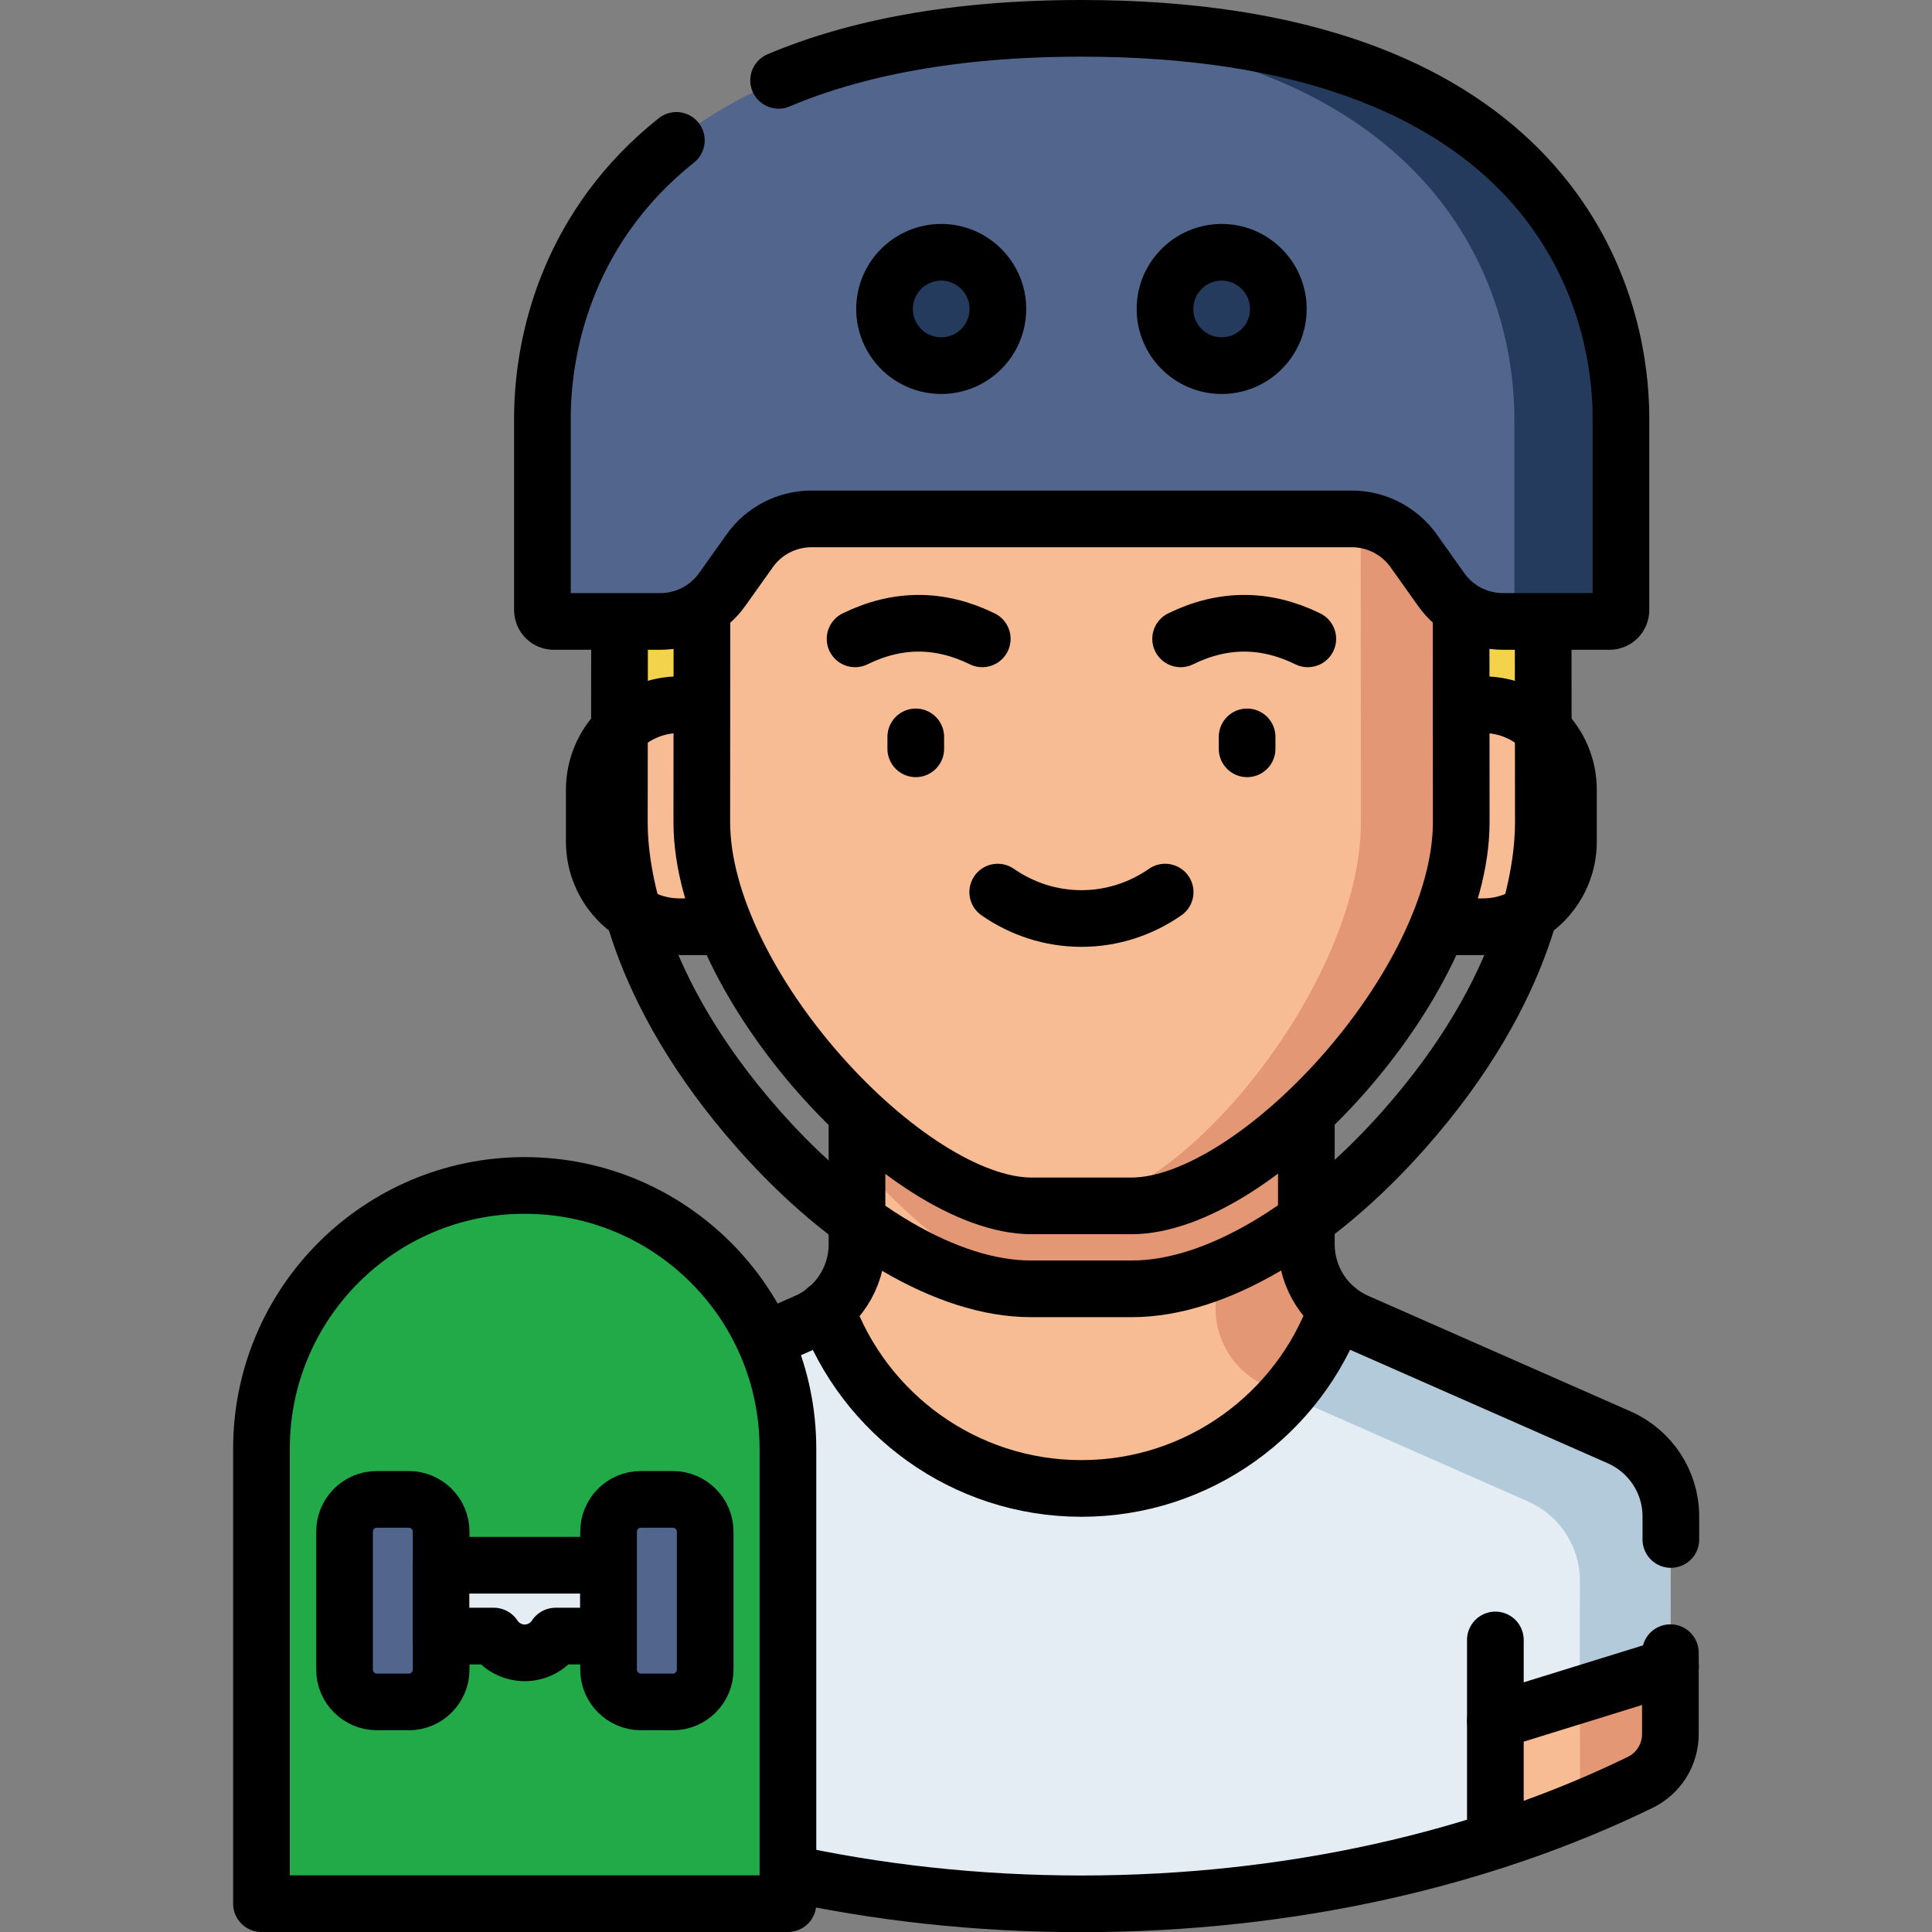 <?xml version="1.0" encoding="UTF-8"?>
<svg id="Layer_2" data-name="Layer 2" xmlns="http://www.w3.org/2000/svg" xmlns:xlink="http://www.w3.org/1999/xlink" viewBox="0 0 120 120">
  <rect x="0" y="0" width="120" height="120" fill="#808080" stroke="none"/>
  <defs>
    <style>
      .cls-1 {
        fill: #f7bc94;
      }

      .cls-1, .cls-2, .cls-3, .cls-4, .cls-5, .cls-6, .cls-7, .cls-8, .cls-9 {
        stroke-width: 0px;
      }

      .cls-2 {
        fill: #e49775;
      }

      .cls-3 {
        fill: #52668d;
      }

      .cls-10 {
        stroke: #000;
        stroke-linecap: round;
        stroke-linejoin: round;
        stroke-width: 3.52px;
      }

      .cls-10, .cls-5 {
        fill: none;
      }

      .cls-4 {
        fill: #f4d34c;
      }

      .cls-6 {
        fill: #b3cada;
      }

      .cls-7 {
        fill: #243b5d;
      }

      .cls-11 {
        clip-path: url(#clippath);
      }

      .cls-8 {
        fill: #22a948;
      }

      .cls-9 {
        fill: #e4edf4;
      }
    </style>
    <clipPath id="clippath">
      <rect class="cls-5" width="120" height="120"/>
    </clipPath>
  </defs>
  <g id="Layer_1-2" data-name="Layer 1">
    <g class="cls-11">
      <g>
        <path class="cls-1" d="M103.75,94.17v13.53c0,1.28-.73,2.44-1.88,3-9.74,4.74-21.73,7.54-34.7,7.54s-24.96-2.8-34.7-7.54c-1.15-.56-1.88-1.72-1.88-3v-13.53c0-2.12,1.25-4.05,3.2-4.9l16.3-7.18c1.91-.84,3.14-2.73,3.14-4.81v-17.56h27.91v17.56c0,2.08,1.23,3.97,3.14,4.81l16.3,7.18c1.94.86,3.2,2.78,3.2,4.9"/>
        <path class="cls-2" d="M100.56,89.27l-16.3-7.18c-1.91-.84-3.14-2.73-3.14-4.81v-17.56h-27.91v12.3c4.23,4.97,9.59,8.66,13.6,8.66h6.19c.79,0,1.63-.15,2.5-.41v1c0,2.08,1.23,3.97,3.14,4.81l16.3,7.18c1.94.86,3.2,2.78,3.2,4.9v13.53c0,.25-.03.49-.08.73,1.29-.53,2.57-1.1,3.82-1.71,1.15-.56,1.88-1.72,1.88-3v-13.53c0-2.12-1.25-4.05-3.2-4.9"/>
        <path class="cls-9" d="M100.56,89.27l-16.3-7.18c-.45-.2-.86-.46-1.24-.77-2.34,6.49-8.56,11.13-15.85,11.13s-13.51-4.64-15.85-11.13c-.38.31-.79.57-1.24.77l-16.3,7.18c-1.94.86-3.2,2.78-3.2,4.9v13.53c0,1.28.73,2.44,1.88,3,9.74,4.74,21.73,7.54,34.7,7.54s24.96-2.8,34.7-7.54c1.15-.56,1.88-1.72,1.88-3v-13.53c0-2.12-1.25-4.05-3.2-4.9"/>
        <path class="cls-6" d="M103.75,107.71c-.02-14.01.07-13.81-.13-14.7-.37-1.66-1.51-3.05-3.07-3.73-16.09-7.23-16.36-6.98-17.53-7.95h0c-.71,1.95-1.76,3.75-3.12,5.31l15.03,6.63c1.94.86,3.2,2.78,3.2,4.9-.03,14.16.07,13.58-.08,14.26,1.68-.69,3.69-1.63,4.03-1.82,1.03-.59,1.67-1.69,1.67-2.89"/>
        <path class="cls-1" d="M103.76,103.51v4.2c0,1.28-.74,2.44-1.88,3-2.82,1.37-5.83,2.58-9,3.6v-7.43l10.88-3.37Z"/>
        <path class="cls-2" d="M98.13,105.25c0,6.86.04,6.62-.08,7.16,3.4-1.4,4.78-1.88,5.43-3.39.18-.42.27-.86.27-1.32,0-1.57,0-2.96,0-4.2l-5.63,1.74Z"/>
        <path class="cls-1" d="M41.46,106.88v7.43c-3.17-1.03-6.18-2.23-9-3.6-1.15-.56-1.88-1.72-1.88-3v-4.2l10.88,3.37Z"/>
        <path class="cls-10" d="M92.88,106.88l10.88-3.37"/>
        <path class="cls-10" d="M30.58,103.51l10.88,3.37"/>
        <path class="cls-10" d="M103.75,102.65v5.06c0,1.28-.73,2.44-1.88,3-9.74,4.74-21.73,7.54-34.7,7.54s-24.96-2.8-34.7-7.54c-1.15-.56-1.88-1.72-1.88-3v-13.53c0-2.12,1.25-4.05,3.2-4.9l16.3-7.18c1.91-.84,3.14-2.73,3.14-4.81v-17.56h27.91v17.56c0,2.08,1.23,3.97,3.14,4.81l16.3,7.18c1.94.86,3.2,2.78,3.2,4.9v1.44"/>
        <path class="cls-10" d="M92.88,101.86v12.45"/>
        <path class="cls-10" d="M41.46,101.86v12.45"/>
        <path class="cls-10" d="M83.02,81.32c-2.34,6.49-8.56,11.13-15.85,11.13s-13.51-4.64-15.85-11.13"/>
        <path class="cls-4" d="M95.86,47.3l-.02-28.93h-57.33l-.02,28.93h57.38Z"/>
        <path class="cls-1" d="M92.13,43.77h-6.67v13.79h6.67c2.92,0,5.29-2.37,5.29-5.29v-3.21c0-2.92-2.37-5.29-5.29-5.29"/>
        <path class="cls-1" d="M42.2,43.77h6.67v13.79h-6.67c-2.92,0-5.29-2.37-5.29-5.29v-3.21c0-2.92,2.37-5.29,5.29-5.29"/>
        <path class="cls-10" d="M92.13,43.77h-6.67v13.79h6.67c2.92,0,5.29-2.37,5.29-5.29v-3.21c0-2.92-2.37-5.29-5.29-5.29Z"/>
        <path class="cls-10" d="M42.2,43.77h6.67v13.79h-6.67c-2.92,0-5.29-2.37-5.29-5.29v-3.21c0-2.92,2.37-5.29,5.29-5.29Z"/>
        <path class="cls-1" d="M90.76,51.06c0,10.08-12.77,23.84-20.49,23.84h-6.19c-7.72,0-20.49-13.76-20.49-23.84l.02-27.52h47.13l.02,27.52Z"/>
        <path class="cls-2" d="M90.73,23.53h-6.22l.02,27.52c0,10.08-11.28,23.84-18.1,23.84h3.82c7.72,0,20.49-13.76,20.49-23.84l-.02-27.52Z"/>
        <path class="cls-10" d="M64,80.05c-5.09,0-11.4-3.69-16.86-9.87-7.82-8.84-8.67-16.29-8.67-19.09l.03-32.72h57.33l.03,32.72c0,2.8-.84,10.25-8.67,19.09-5.47,6.18-11.77,9.87-16.86,9.87h-6.33Z"/>
        <path class="cls-10" d="M90.76,51.06c0,10.08-12.77,23.84-20.49,23.84h-6.19c-7.72,0-20.49-13.76-20.49-23.84l.02-27.52h47.13l.02,27.52Z"/>
        <path class="cls-10" d="M56.88,45.77v.74"/>
        <path class="cls-10" d="M77.46,45.77v.74"/>
        <path class="cls-10" d="M73.33,39.68c2.63-1.29,5.27-1.29,7.9,0"/>
        <path class="cls-10" d="M61.01,39.68c-2.63-1.29-5.27-1.29-7.9,0"/>
        <path class="cls-10" d="M61.97,55.41c1.5,1.04,3.29,1.64,5.2,1.64s3.7-.6,5.2-1.64"/>
        <path class="cls-3" d="M67.17,32.24h-16.78c-1.53,0-2.97.74-3.85,1.99l-1.7,2.39c-.89,1.25-2.32,1.99-3.85,1.99h-6.62c-.39,0-.7-.32-.7-.7v-11.89c0-8.97,5.67-24.25,33.51-24.25s33.51,15.28,33.51,24.25v11.89c0,.39-.32.7-.7.7h-6.62c-1.53,0-2.97-.74-3.85-1.99l-1.7-2.39c-.89-1.25-2.32-1.99-3.85-1.99h-16.77Z"/>
        <path class="cls-7" d="M67.17,1.76c-1.14,0-2.24.03-3.31.08,24.98,1.17,30.2,15.57,30.2,24.18v11.89c0,.39-.31.7-.7.7h6.63c.39,0,.7-.31.7-.7v-11.89c0-8.97-5.67-24.25-33.51-24.25"/>
        <path class="cls-10" d="M48.36,4.99c4.72-1.99,10.86-3.23,18.81-3.23,27.84,0,33.51,15.28,33.51,24.25v11.89c0,.39-.32.7-.7.7h-6.62c-1.53,0-2.97-.74-3.85-1.99l-1.7-2.39c-.89-1.25-2.32-1.99-3.85-1.99h-33.55c-1.53,0-2.97.74-3.85,1.99l-1.7,2.39c-.89,1.25-2.32,1.99-3.85,1.99h-6.62c-.39,0-.7-.32-.7-.7v-11.89c0-5.05,1.79-12.09,8.32-17.29"/>
        <path class="cls-7" d="M58.46,15.67c-1.94,0-3.52,1.58-3.52,3.52s1.57,3.52,3.52,3.52,3.52-1.58,3.52-3.52-1.58-3.52-3.52-3.52"/>
        <path class="cls-7" d="M75.88,15.67c-1.94,0-3.52,1.58-3.52,3.52s1.57,3.52,3.52,3.52,3.52-1.58,3.52-3.52-1.58-3.52-3.52-3.52"/>
        <path class="cls-10" d="M58.46,15.67c-1.94,0-3.52,1.58-3.52,3.52s1.57,3.52,3.52,3.52,3.52-1.58,3.52-3.52-1.58-3.52-3.52-3.52Z"/>
        <path class="cls-10" d="M75.88,15.67c-1.94,0-3.52,1.58-3.52,3.52s1.57,3.52,3.52,3.52,3.52-1.58,3.52-3.52-1.58-3.52-3.52-3.52Z"/>
        <path class="cls-8" d="M32.59,73.63c-9.03,0-16.35,7.32-16.35,16.35v28.26h32.7v-28.26c0-9.03-7.32-16.35-16.35-16.35"/>
        <path class="cls-10" d="M32.59,73.63h0c-9.03,0-16.35,7.32-16.35,16.35v28.26h32.7v-28.26c0-9.03-7.32-16.35-16.35-16.35Z"/>
        <path class="cls-3" d="M25.39,93.13h-1.99c-1.11,0-2,.9-2,2.01v8.56c0,1.11.9,2,2,2.01h1.99c1.11,0,2.01-.9,2.01-2.01h0v-8.56c0-1.11-.9-2.01-2.01-2.01h0"/>
        <path class="cls-3" d="M41.79,93.13h-1.99c-1.11,0-2,.9-2,2.01v8.56c0,1.11.9,2,2,2.01h1.99c1.11,0,2.01-.9,2.01-2.01h0v-8.56c0-1.11-.9-2.01-2.01-2.01h0"/>
        <path class="cls-10" d="M25.39,93.13h-1.99c-1.11,0-2,.9-2,2.01v8.56c0,1.11.9,2,2,2.01h1.99c1.11,0,2.01-.9,2.01-2.01h0v-8.56c0-1.11-.9-2.01-2.01-2.01h0Z"/>
        <path class="cls-10" d="M41.79,93.13h-1.99c-1.11,0-2,.9-2,2.01v8.56c0,1.11.9,2,2,2.01h1.99c1.11,0,2.01-.9,2.01-2.01h0v-8.56c0-1.11-.9-2.01-2.01-2.01h0Z"/>
        <path class="cls-9" d="M37.79,97.22h-10.4v4.4h3.28c.42.65,1.15,1.04,1.92,1.04.77,0,1.5-.39,1.92-1.04h3.28v-4.4Z"/>
        <path class="cls-10" d="M37.79,97.22h-10.4v4.4h3.28c.42.65,1.15,1.04,1.92,1.04.77,0,1.5-.39,1.92-1.04h3.28v-4.4Z"/>
      </g>
    </g>
  </g>
</svg>